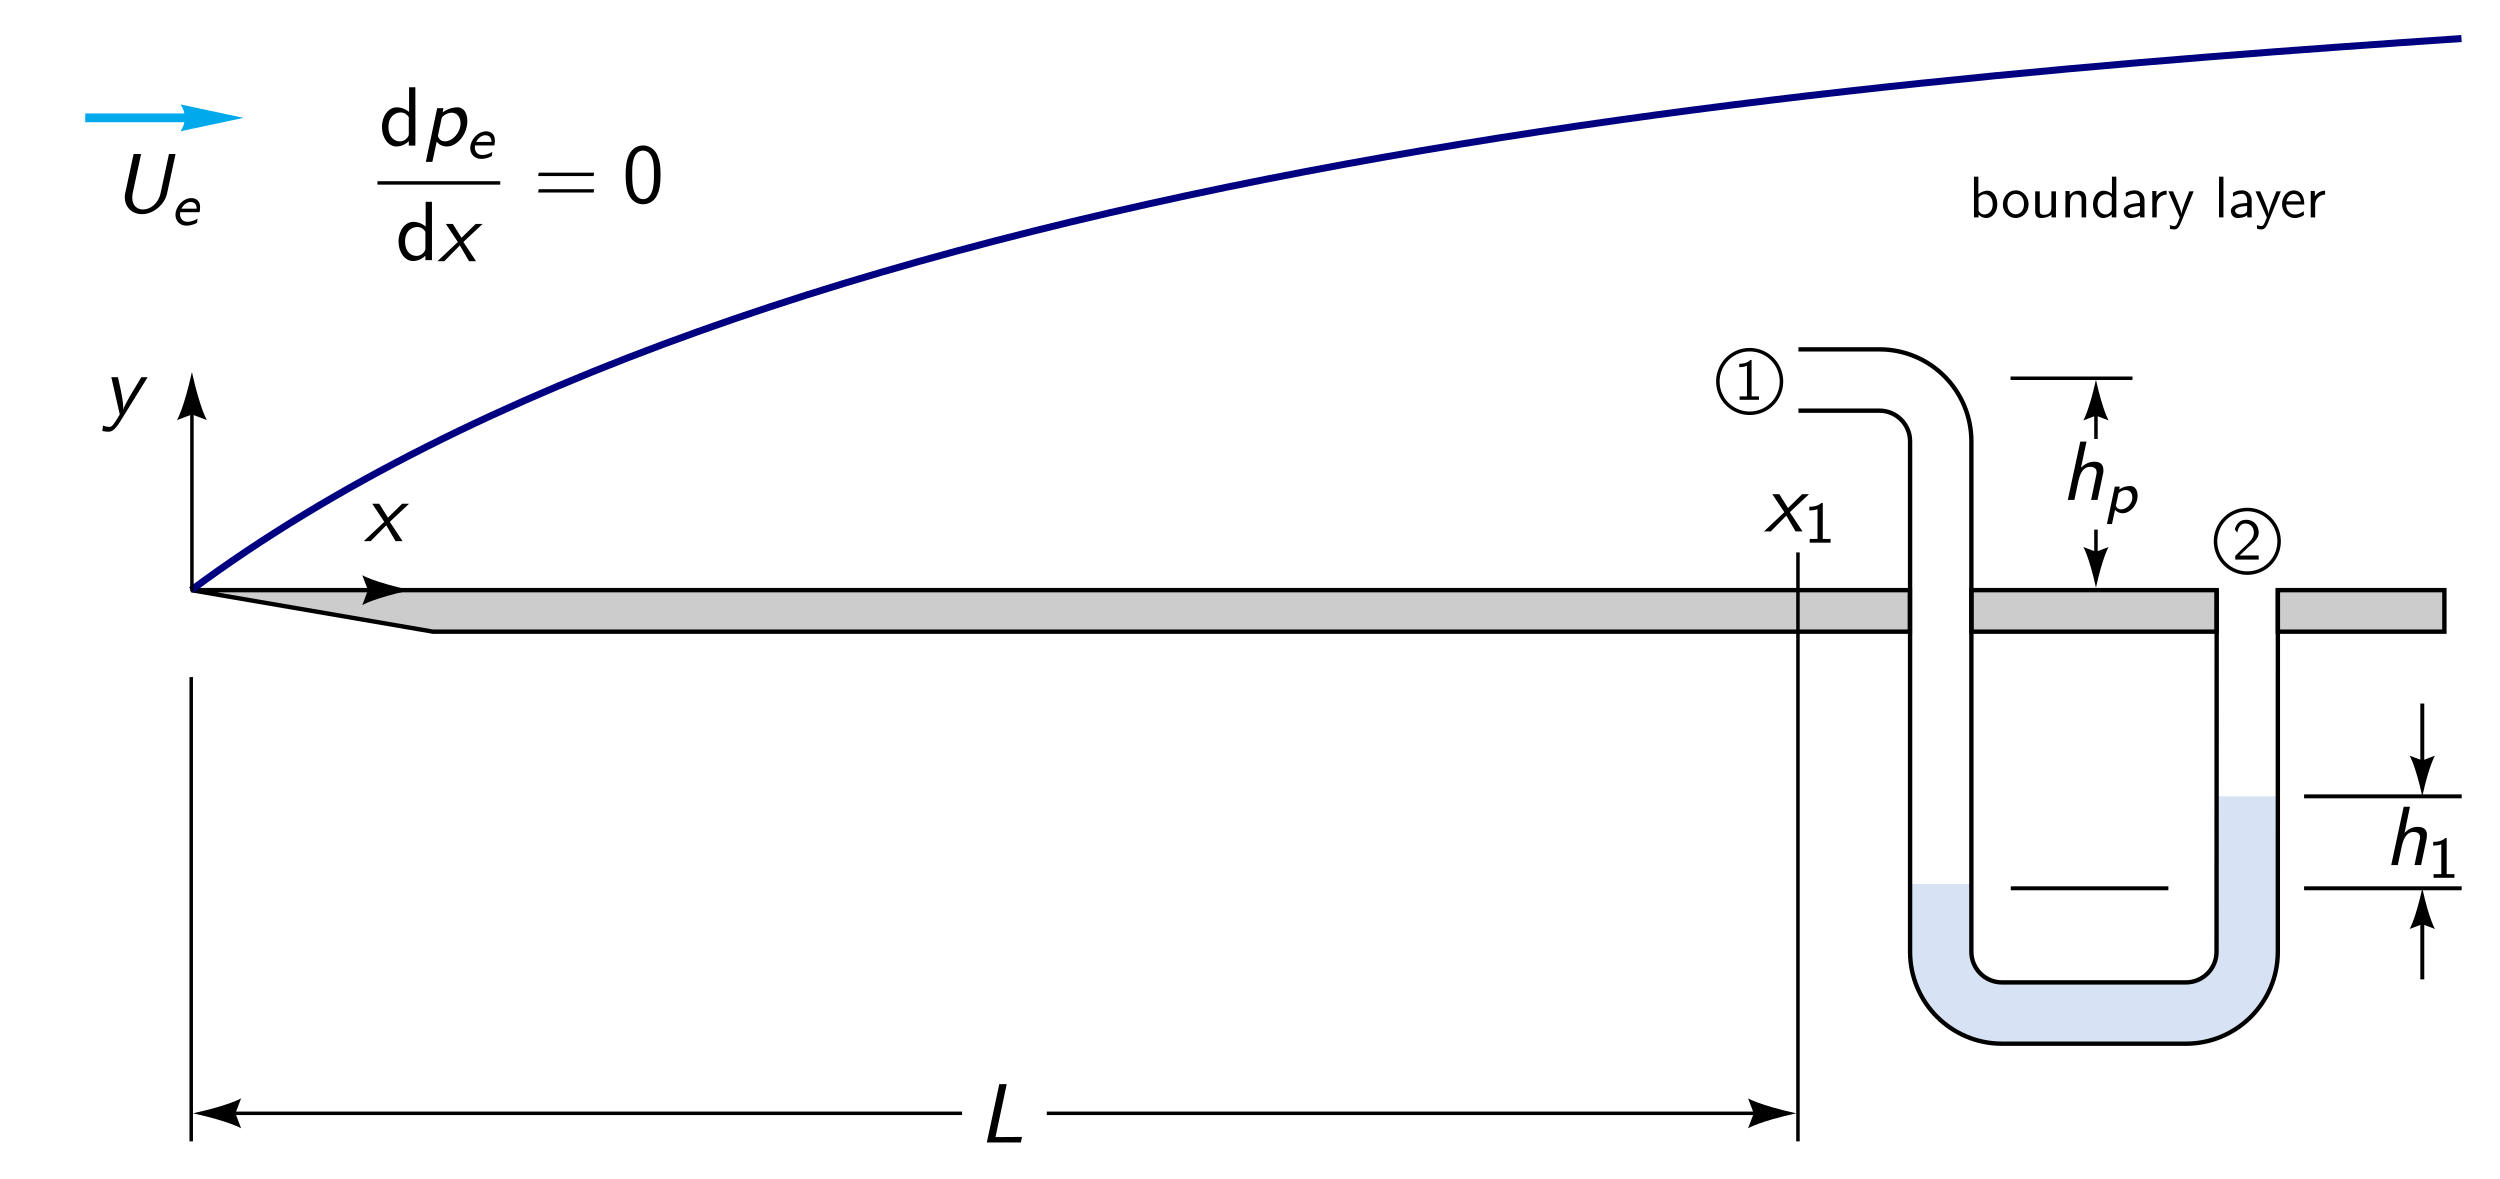 <?xml version="1.0" encoding="UTF-8" standalone="no"?>
<!-- Created with Inkscape (http://www.inkscape.org/) -->

<svg
   xmlns:dc="http://purl.org/dc/elements/1.1/"
   xmlns:cc="http://creativecommons.org/ns#"
   xmlns:rdf="http://www.w3.org/1999/02/22-rdf-syntax-ns#"
   xmlns:svg="http://www.w3.org/2000/svg"
   xmlns="http://www.w3.org/2000/svg"
   xmlns:sodipodi="http://sodipodi.sourceforge.net/DTD/sodipodi-0.dtd"
   xmlns:inkscape="http://www.inkscape.org/namespaces/inkscape"
   id="svg2"
   version="1.1"
   inkscape:version="0.92.2 (5c3e80d, 2017-08-06)"
   width="356.902"
   height="168.312"
   xml:space="preserve"
   sodipodi:docname="Problema_Teo_C1.svg"><sodipodi:namedview
     pagecolor="#ffffff"
     bordercolor="#666666"
     borderopacity="1"
     objecttolerance="10"
     gridtolerance="10"
     guidetolerance="10"
     inkscape:pageopacity="0"
     inkscape:pageshadow="2"
     inkscape:window-width="3840"
     inkscape:window-height="1973"
     id="namedview4"
     showgrid="false"
     showguides="false"
     inkscape:guide-bbox="true"
     inkscape:zoom="4.2233057"
     inkscape:cx="253.63477"
     inkscape:cy="112.83087"
     inkscape:window-x="-18"
     inkscape:window-y="-18"
     inkscape:window-maximized="1"
     inkscape:current-layer="g10"
     fit-margin-top="5"
     fit-margin-left="5"
     fit-margin-right="5"
     fit-margin-bottom="5"><sodipodi:guide
       orientation="1,0"
       position="158.238,85.472"
       id="guide4272"
       inkscape:locked="false" /><sodipodi:guide
       orientation="1,0"
       position="256.702,-25.979"
       id="guide4274"
       inkscape:locked="false" /><sodipodi:guide
       orientation="1,0"
       position="316.745,83.564"
       id="guide4276"
       inkscape:locked="false" /><sodipodi:guide
       orientation="1,0"
       position="324.866,84.572"
       id="guide4278"
       inkscape:locked="false" /><sodipodi:guide
       orientation="1,0"
       position="141.983,100.552"
       id="guide6151"
       inkscape:locked="false" /><sodipodi:guide
       id="guide6542"
       position="27.298,75.271"
       orientation="1,0"
       inkscape:locked="false" /></sodipodi:namedview><defs
     id="defs6"><clipPath
       clipPathUnits="userSpaceOnUse"
       id="clipPath18"><path
         inkscape:connector-curvature="0"
         d="m -1,667 578,0 0,-668 -578,0 0,668 z"
         id="path20" /></clipPath><clipPath
       clipPathUnits="userSpaceOnUse"
       id="clipPath24"><path
         inkscape:connector-curvature="0"
         d="m 0,666.06 576,0 0,-666 -576,0 0,666 z"
         id="path26" /></clipPath><clipPath
       clipPathUnits="userSpaceOnUse"
       id="clipPath500"><path
         inkscape:connector-curvature="0"
         d="m 55.17,302.62 180,0 0,-9 -180,0 0,9 z"
         id="path502" /></clipPath><clipPath
       clipPathUnits="userSpaceOnUse"
       id="clipPath548"><path
         inkscape:connector-curvature="0"
         d="m 45.05,379.82 207.35,0 0,-133.66 -207.35,0 0,133.66 z"
         clip-rule="evenodd"
         id="path550" /></clipPath><clipPath
       clipPathUnits="userSpaceOnUse"
       id="clipPath554"><path
         inkscape:connector-curvature="0"
         d="m -1,667 578,0 0,-668 -578,0 0,668 z"
         id="path556" /></clipPath><clipPath
       clipPathUnits="userSpaceOnUse"
       id="clipPath560"><path
         inkscape:connector-curvature="0"
         d="m 0,666.06 576,0 0,-666 -576,0 0,666 z"
         id="path562" /></clipPath><clipPath
       clipPathUnits="userSpaceOnUse"
       id="clipPath628"><path
         inkscape:connector-curvature="0"
         d="m -1,667 578,0 0,-668 -578,0 0,668 z"
         id="path630" /></clipPath><clipPath
       clipPathUnits="userSpaceOnUse"
       id="clipPath634"><path
         inkscape:connector-curvature="0"
         d="m 0,666.06 576,0 0,-666 -576,0 0,666 z"
         id="path636" /></clipPath><clipPath
       clipPathUnits="userSpaceOnUse"
       id="clipPath646"><path
         inkscape:connector-curvature="0"
         d="m 302.76,468.93 202.34,0 0,-63.85 -202.34,0 0,63.85 z"
         clip-rule="evenodd"
         id="path648" /></clipPath><clipPath
       clipPathUnits="userSpaceOnUse"
       id="clipPath652"><path
         inkscape:connector-curvature="0"
         d="m -1,667 578,0 0,-668 -578,0 0,668 z"
         id="path654" /></clipPath><clipPath
       clipPathUnits="userSpaceOnUse"
       id="clipPath658"><path
         inkscape:connector-curvature="0"
         d="m 0,666.06 576,0 0,-666 -576,0 0,666 z"
         id="path660" /></clipPath><clipPath
       clipPathUnits="userSpaceOnUse"
       id="clipPath714"><path
         inkscape:connector-curvature="0"
         d="m -1,667 578,0 0,-668 -578,0 0,668 z"
         id="path716" /></clipPath><clipPath
       clipPathUnits="userSpaceOnUse"
       id="clipPath720"><path
         inkscape:connector-curvature="0"
         d="m 0,666.06 576,0 0,-666 -576,0 0,666 z"
         id="path722" /></clipPath><clipPath
       clipPathUnits="userSpaceOnUse"
       id="clipPath732"><path
         inkscape:connector-curvature="0"
         d="m 276.66,225.91 235,0 0,-9 -235,0 0,9 z"
         id="path734" /></clipPath><clipPath
       clipPathUnits="userSpaceOnUse"
       id="clipPath780"><path
         inkscape:connector-curvature="0"
         d="m 265.63,310.91 252.78,0 0,-139.92 -252.78,0 0,139.92 z"
         clip-rule="evenodd"
         id="path782" /></clipPath><clipPath
       clipPathUnits="userSpaceOnUse"
       id="clipPath786"><path
         inkscape:connector-curvature="0"
         d="m -1,667 578,0 0,-668 -578,0 0,668 z"
         id="path788" /></clipPath><clipPath
       clipPathUnits="userSpaceOnUse"
       id="clipPath792"><path
         inkscape:connector-curvature="0"
         d="m 0,666.06 576,0 0,-666 -576,0 0,666 z"
         id="path794" /></clipPath><clipPath
       clipPathUnits="userSpaceOnUse"
       id="clipPath892"><path
         inkscape:connector-curvature="0"
         d="m -1,667 578,0 0,-668 -578,0 0,668 z"
         id="path894" /></clipPath><clipPath
       clipPathUnits="userSpaceOnUse"
       id="clipPath898"><path
         inkscape:connector-curvature="0"
         d="m 0,666.06 576,0 0,-666 -576,0 0,666 z"
         id="path900" /></clipPath><clipPath
       clipPathUnits="userSpaceOnUse"
       id="clipPath1016"><path
         inkscape:connector-curvature="0"
         d="m 11.7,527.12 29.43,0 0,-20.7 -29.43,0 0,20.7 z"
         clip-rule="evenodd"
         id="path1018" /></clipPath><clipPath
       clipPathUnits="userSpaceOnUse"
       id="clipPath1022"><path
         inkscape:connector-curvature="0"
         d="m -1,667 578,0 0,-668 -578,0 0,668 z"
         id="path1024" /></clipPath><clipPath
       clipPathUnits="userSpaceOnUse"
       id="clipPath1028"><path
         inkscape:connector-curvature="0"
         d="m 0,666.06 576,0 0,-666 -576,0 0,666 z"
         id="path1030" /></clipPath><clipPath
       clipPathUnits="userSpaceOnUse"
       id="clipPath1042"><path
         inkscape:connector-curvature="0"
         d="m 11,215.97 29.43,0 0,-20.7 -29.43,0 0,20.7 z"
         clip-rule="evenodd"
         id="path1044" /></clipPath><clipPath
       clipPathUnits="userSpaceOnUse"
       id="clipPath1048"><path
         inkscape:connector-curvature="0"
         d="m -1,667 578,0 0,-668 -578,0 0,668 z"
         id="path1050" /></clipPath><clipPath
       clipPathUnits="userSpaceOnUse"
       id="clipPath1054"><path
         inkscape:connector-curvature="0"
         d="m 0,666.06 576,0 0,-666 -576,0 0,666 z"
         id="path1056" /></clipPath></defs><g
     id="g10"
     inkscape:groupmode="layer"
     inkscape:label="White_4th"
     transform="matrix(1.25,0,0,-1.25,-136.298,515.791)"><path
       style="font-style:normal;font-variant:normal;font-weight:normal;font-stretch:normal;letter-spacing:normal;word-spacing:normal;text-anchor:start;fill:#000000;stroke:#000000;stroke-width:0;stroke-linecap:butt;stroke-linejoin:miter;stroke-miterlimit:10.433;stroke-dasharray:none;stroke-dashoffset:0;stroke-opacity:1"
       inkscape:connector-curvature="0"
       d="m 309.086,371.526 h -0.132 c -0.398,-0.411 -0.954,-0.43 -1.276,-0.445 v -0.39 c 0.221,0.009 0.543,0.022 0.879,0.163 v -3.492 h -0.838 v -0.39 h 2.209 v 0.39 h -0.841 z"
       id="path4136" /><g
       id="g4461-1"
       transform="translate(91.793,0.046)"><path
         inkscape:connector-curvature="0"
         id="path872-6-1-7"
         style="fill:#000000;fill-opacity:1;fill-rule:nonzero;stroke:none"
         d="m 256.622,369.22 c -0.782,-3.554 -1.445,-4.647 -1.445,-4.647 l 1.445,0.547 1.445,-0.547 c 0,0 -0.664,1.093 -1.445,4.647" /><path
         inkscape:connector-curvature="0"
         id="path874-2-6-4"
         style="fill:#000000;fill-opacity:1;fill-rule:nonzero;stroke:none"
         d="m 256.622,345.47 c 0.783,3.554 1.445,4.647 1.445,4.647 l -1.445,-0.547 -1.445,0.547 c 0,0 0.665,-1.093 1.445,-4.647" /><path
         style="fill:none;stroke:#000000;stroke-width:0.4;stroke-linecap:butt;stroke-linejoin:miter;stroke-opacity:1"
         d="m 256.622,348.521 0,3.581 m 0,10.35 0,4.769"
         id="path6725-3-1-0"
         inkscape:connector-curvature="0"
         sodipodi:nodetypes="cccc" /><g
         id="g4438-9"
         transform="matrix(0.801,0,0,0.801,24.441,16.398)"><path
           style="font-style:normal;font-variant:normal;font-weight:normal;font-stretch:normal;letter-spacing:normal;word-spacing:normal;text-anchor:start;fill:#000000;stroke:#000000;stroke-width:0;stroke-linecap:butt;stroke-linejoin:miter;stroke-miterlimit:10.433;stroke-opacity:1;stroke-dasharray:none;stroke-dashoffset:0"
           inkscape:connector-curvature="0"
           d="m 290.851,426.979 0.024,0.031 0,0.029 0,0.029 0,0.026 0,0.026 0.024,0.024 0,0.024 0,0.024 0,0.022 0,0.019 0,0.022 0.024,0.019 0,0.017 0,0.019 0,0.017 0,0.017 0,0.017 0,0.014 0,0.031 0,0.031 0,0.029 0,0.029 0,0.031 0,0.031 0,0.017 0,0.017 c 0,0.729 -0.361,1.197 -1.322,1.197 -0.89,0 -1.563,-0.541 -1.875,-0.863 l 0.793,3.727 h -0.89 l -1.779,-8.315 h 0.938 l 0.577,2.719 c 0.289,1.32 0.842,1.998 1.635,1.998 0.553,0 0.962,-0.19 0.962,-0.789 0,-0.036 -0.024,-0.228 -0.024,-0.25 l -0.769,-3.679 h 0.914 z"
           id="path4144-4" /><path
           style="font-style:normal;font-variant:normal;font-weight:normal;font-stretch:normal;letter-spacing:normal;word-spacing:normal;text-anchor:start;fill:#000000;stroke:#000000;stroke-width:0;stroke-linecap:butt;stroke-linejoin:miter;stroke-miterlimit:10.433;stroke-opacity:1;stroke-dasharray:none;stroke-dashoffset:0"
           inkscape:connector-curvature="0"
           d="m 292.583,421.915 0.024,-0.019 0.024,-0.022 0.024,-0.019 0,-0.022 0.024,-0.019 0.024,-0.022 0.024,-0.019 0.024,-0.022 0.048,-0.019 0.024,-0.022 0.024,-0.019 0.024,-0.019 0.024,-0.019 0.048,-0.019 0.024,-0.019 0.024,-0.017 0.048,-0.017 0.024,-0.017 0.048,-0.014 0.048,-0.017 0.024,-0.014 0.048,-0.012 0.048,-0.012 0.024,-0.012 0.048,-0.01 0.048,-0.01 0.048,-0.007 0.048,-0.005 0.048,-0.007 0.048,-0.002 0.048,-0.002 0.048,0 c 1.034,0 2.116,1.13 2.116,2.52 0,0.587 -0.264,1.363 -1.034,1.363 -0.577,0 -1.106,-0.173 -1.587,-0.483 l -0.096,-0.546 c 0.096,0.084 0.481,0.454 1.034,0.454 0.481,0 0.938,-0.353 0.938,-1.048 0,-0.931 -0.842,-1.71 -1.611,-1.71 -0.433,0 -0.649,0.26 -0.745,0.519 l 0.385,1.784 0.096,0.546 0.072,0.402 h -0.697 l -1.13,-5.348 h 0.721 z"
           id="path4146-8" /></g></g><path
       d="m 158.485,340.491 168.682,0 v 4.741 l -196.291,0 z m 175.702,0 h 28.016 v 4.741 H 334.188 Z m 35.002,0 h 19.021 l 10e-6,4.741 h -19.021 z"
       style="fill:#cccccc;stroke:#000000;stroke-width:0.5;stroke-linecap:butt;stroke-linejoin:miter;stroke-miterlimit:4;stroke-dasharray:none;stroke-opacity:1"
       id="path796-1"
       inkscape:connector-curvature="0"
       sodipodi:nodetypes="ccccccccccccccc" /><g
       transform="translate(5.233,29.94)"
       id="g6644"><g
         id="g6640"><path
           d="m 124.422,367.702 c 0.31,0.449 0.49,0.972 0.49,1.531 0,0.559 -0.18,1.082 -0.49,1.531 l 7.198,-1.531 -7.198,-1.531"
           style="fill:#00a8ec;fill-opacity:1;fill-rule:nonzero;stroke:none"
           id="path798"
           inkscape:connector-curvature="0" /><path
           d="m 126.652,369.233 -13.113,0"
           style="fill:none;stroke:#00a8ec;stroke-width:1;stroke-linecap:butt;stroke-linejoin:miter;stroke-miterlimit:4;stroke-opacity:1;stroke-dasharray:none"
           id="path800"
           inkscape:connector-curvature="0" /></g></g><path
       d="m 327.186,311.683 0,-7.75 c 0,-5.799 4.701,-10.5 10.5,-10.5 l 21,0 c 5.799,0 10.5,4.701 10.5,10.5 l 0,17.75 -7,0 0,-17.75 c 0,-1.933 -1.567,-3.5 -3.5,-3.5 l -21,0 c -1.933,0 -3.5,1.567 -3.5,3.5 l 0,7.75 -7,0"
       style="fill:#d7e3f4;fill-opacity:1;fill-rule:nonzero;stroke:none"
       id="path812"
       inkscape:connector-curvature="0" /><path
       d="m 314.436,372.733 9.25,0 c 5.799,0 10.5,-4.701 10.5,-10.5 l 0,-58.3 c 0,-1.933 1.567,-3.5 3.5,-3.5 l 21,0 c 1.933,0 3.499,1.567 3.5,3.5 l 0.018,41.4 m -47.768,20.4 9.25,0 c 1.933,0 3.5,-1.567 3.5,-3.5 l 0,-58.3 c 0,-5.799 4.701,-10.5 10.5,-10.5 l 21,0 c 5.799,0 10.499,4.701 10.5,10.5 l 0.004,41.5"
       style="fill:none;stroke:#000000;stroke-width:0.5;stroke-linecap:butt;stroke-linejoin:miter;stroke-miterlimit:4;stroke-opacity:1;stroke-dasharray:none"
       id="path814"
       inkscape:connector-curvature="0"
       sodipodi:nodetypes="cssssssccssssssc" /><path
       sodipodi:nodetypes="cccccccc"
       d="m 372.186,321.683 18,0 m -4.5,2.85 0,7.75 m -47,-21.1 18,0 m 15.5,0 18,0"
       style="fill:none;stroke:#000000;stroke-width:0.45;stroke-linecap:butt;stroke-linejoin:miter;stroke-miterlimit:4;stroke-opacity:1;stroke-dasharray:none"
       id="path820"
       inkscape:connector-curvature="0" /><path
       d="m 385.686,321.683 c 0.782,3.554 1.445,4.647 1.445,4.647 l -1.445,-0.547 -1.445,0.547 c 0,0 0.664,-1.093 1.445,-4.647"
       style="fill:#000000;fill-opacity:1;fill-rule:nonzero;stroke:none"
       id="path822"
       inkscape:connector-curvature="0" /><path
       d="m 385.686,311.183 c -0.782,-3.554 -1.445,-4.647 -1.445,-4.647 l 1.445,0.547 1.445,-0.547 c 0,0 -0.664,1.093 -1.445,4.647"
       style="fill:#000000;fill-opacity:1;fill-rule:nonzero;stroke:none"
       id="path824"
       inkscape:connector-curvature="0" /><path
       d="m 385.686,300.783 0,7.749"
       style="fill:none;stroke:#000000;stroke-width:0.45;stroke-linecap:butt;stroke-linejoin:miter;stroke-miterlimit:4;stroke-opacity:1;stroke-dasharray:none"
       id="path826"
       inkscape:connector-curvature="0" /><path
       d="m 130.877,345.233 c 64.973,48.243 187.665,58.176 259.284,63"
       style="fill:none;stroke:#000080;stroke-width:0.8;stroke-linecap:butt;stroke-linejoin:miter;stroke-miterlimit:4;stroke-opacity:1;stroke-dasharray:none;stroke-dashoffset:0"
       id="path886"
       inkscape:connector-curvature="0"
       sodipodi:nodetypes="cc" /><path
       transform="matrix(0.33,0,0,-0.33,253.261,530.599)"
       d="m 179.5,489.5 a 11,11 0 0 1 -11,11 11,11 0 0 1 -11,-11 11,11 0 0 1 11,-11 11,11 0 0 1 11,11 z"
       sodipodi:ry="11"
       sodipodi:rx="11"
       sodipodi:cy="489.5"
       sodipodi:cx="168.5"
       id="path5794-4"
       style="color:#000000;fill:none;stroke:#000000;stroke-width:1.214;marker:none;visibility:visible;display:inline;overflow:visible;enable-background:accumulate"
       sodipodi:type="arc" /><path
       transform="matrix(0.33,0,0,-0.33,310.095,512.345)"
       d="m 179.5,489.5 a 11,11 0 0 1 -11,11 11,11 0 0 1 -11,-11 11,11 0 0 1 11,-11 11,11 0 0 1 11,11 z"
       sodipodi:ry="11"
       sodipodi:rx="11"
       sodipodi:cy="489.5"
       sodipodi:cx="168.5"
       id="path5794-5"
       style="color:#000000;fill:none;stroke:#000000;stroke-width:1.214;marker:none;visibility:visible;display:inline;overflow:visible;enable-background:accumulate"
       sodipodi:type="arc" /><path
       sodipodi:nodetypes="cc"
       inkscape:connector-curvature="0"
       id="path3745-2-3"
       d="m 314.38,349.542 0,-67.264"
       style="fill:none;stroke:#000000;stroke-width:0.4;stroke-linecap:butt;stroke-linejoin:miter;stroke-opacity:1" /><path
       inkscape:connector-curvature="0"
       id="path4636"
       d="m 228.592,285.483 h 83.025"
       style="fill:none;stroke:#000000;stroke-width:0.4;stroke-linecap:butt;stroke-linejoin:miter;stroke-opacity:1"
       sodipodi:nodetypes="cc" /><path
       inkscape:connector-curvature="0"
       id="path4636-1"
       d="m 135.241,285.483 h 83.675"
       style="fill:none;stroke:#000000;stroke-width:0.4;stroke-linecap:butt;stroke-linejoin:miter;stroke-opacity:1"
       sodipodi:nodetypes="cc" /><path
       sodipodi:nodetypes="cc"
       inkscape:connector-curvature="0"
       id="path3745-2-9"
       d="m 130.877,335.305 0,-53.027"
       style="fill:none;stroke:#000000;stroke-width:0.4;stroke-linecap:butt;stroke-linejoin:miter;stroke-opacity:1" /><path
       d="m 314.18,285.483 c -4.204,0.925 -5.497,1.709 -5.497,1.709 l 0.647,-1.709 -0.647,-1.709 c 0,0 1.293,0.785 5.497,1.709"
       style="fill:#000000;fill-opacity:1;fill-rule:nonzero;stroke:none"
       id="path858-5"
       inkscape:connector-curvature="0" /><path
       d="m 131.077,285.483 c 4.204,-0.925 5.497,-1.709 5.497,-1.709 l -0.647,1.709 0.647,1.709 c 0,0 -1.293,-0.785 -5.497,-1.709"
       style="fill:#000000;fill-opacity:1;fill-rule:nonzero;stroke:none"
       id="path858-5-5-4-0"
       inkscape:connector-curvature="0" /><path
       inkscape:connector-curvature="0"
       id="path6800-0"
       d="m 352.586,369.433 -13.925,0"
       style="fill:none;stroke:#000000;stroke-width:0.4;stroke-linecap:butt;stroke-linejoin:miter;stroke-opacity:1" /><g
       transform="matrix(0,1,-1,0,476.351,214.239)"
       id="g3497-4"><path
         inkscape:connector-curvature="0"
         id="path858-5-5-4-7-0"
         style="fill:#000000;fill-opacity:1;fill-rule:nonzero;stroke:none"
         d="m 155.911,345.393 c -4.204,-0.925 -5.497,-1.709 -5.497,-1.709 l 0.647,1.709 -0.647,1.709 c 0,0 1.293,-0.785 5.497,-1.709" /><path
         style="fill:none;stroke:#000000;stroke-width:0.4;stroke-linecap:butt;stroke-linejoin:miter;stroke-opacity:1"
         d="m 130.877,345.393 22.003,0"
         id="path3164-9"
         inkscape:connector-curvature="0" /></g><path
       d="m 155.911,345.233 c -4.204,-0.925 -5.497,-1.709 -5.497,-1.709 l 0.647,1.709 -0.647,1.709 c 0,0 1.293,-0.785 5.497,-1.709"
       style="fill:#000000;fill-opacity:1;fill-rule:nonzero;stroke:none"
       id="path858-5-5-4-7"
       inkscape:connector-curvature="0" /><g
       id="g3700"
       transform="matrix(0.56,0,0,-0.56,306.307,483.113)"><g
         word-spacing="normal"
         letter-spacing="normal"
         font-size-adjust="none"
         font-stretch="normal"
         font-weight="normal"
         font-variant="normal"
         font-style="normal"
         stroke-miterlimit="10.433"
         xml:space="preserve"
         transform="matrix(0.24,0,0,-0.24,-42.078,267.677)"
         id="g3702"
         style="font-style:normal;font-variant:normal;font-weight:normal;font-stretch:normal;letter-spacing:normal;word-spacing:normal;text-anchor:start;fill:none;stroke:#000000;stroke-linecap:butt;stroke-linejoin:miter;stroke-miterlimit:10.433;stroke-opacity:1;stroke-dasharray:none;stroke-dashoffset:0"><path
           id="path3704"
           d="m 388.71,440.78 h -3.75 V 406.2 h 3.89 v 2.3 c 1.2,-1.1 3.34,-2.85 6.67,-2.85 4.98,0 9.28,4.99 9.28,11.66 0,6.17 -3.39,11.56 -8.08,11.56 -1.93,0 -5.03,-0.5 -8.01,-2.94 l 0.14,-3.04 c 0.79,1.2 2.59,2.93 5.33,2.93 2.93,0 6.73,-2.14 6.73,-8.51 0,-6.47 -4.19,-8.63 -7.23,-8.63 -1.94,0 -3.58,0.91 -4.83,3.19 v 11.02 l -0.14,3.04 z"
           inkscape:connector-curvature="0"
           style="fill:#000000;stroke-width:0" /><path
           id="path3706"
           d="m 431.36,417.15 -0.02,0.62 -0.04,0.62 -0.07,0.6 -0.1,0.6 -0.12,0.58 -0.15,0.57 -0.17,0.56 -0.2,0.55 -0.22,0.53 -0.24,0.52 -0.27,0.51 -0.29,0.48 -0.3,0.47 -0.33,0.46 -0.34,0.43 -0.37,0.42 -0.38,0.39 -0.4,0.38 -0.41,0.36 -0.43,0.33 -0.44,0.31 -0.46,0.29 -0.47,0.26 -0.48,0.24 -0.49,0.21 -0.51,0.19 -0.51,0.16 -0.52,0.14 -0.54,0.1 -0.54,0.08 -0.54,0.04 -0.56,0.02 -0.04,-3.05 c 3.48,0 7.07,-2.58 7.07,-8.47 0,-5.87 -3.39,-8.81 -7.07,-8.81 h 0 c -3.44,0 -7.03,2.8 -7.03,8.81 0,6.03 3.79,8.47 7.03,8.47 l 0.04,3.05 c -6.12,0 -10.95,-5.49 -10.95,-12.02 0,-6.56 5.08,-11.5 10.91,-11.5 5.98,0 10.95,5.03 10.95,11.5 z"
           inkscape:connector-curvature="0"
           style="fill:#000000;stroke-width:0" /><path
           id="path3708"
           d="m 454.63,428.32 h -3.89 v -14.45 c 0,-3.73 -2.78,-5.48 -5.97,-5.48 -3.55,0 -3.89,1.29 -3.89,3.43 v 16.5 h -3.89 v -16.68 c 0,-3.6 1.15,-5.99 5.28,-5.99 2.64,0 6.19,0.8 8.62,2.94 v -2.39 h 3.74 z"
           inkscape:connector-curvature="0"
           style="fill:#000000;stroke-width:0" /><path
           id="path3710"
           d="m 480.31,421.04 0,0.32 -0.01,0.31 -0.01,0.33 -0.03,0.33 -0.02,0.33 -0.04,0.33 -0.05,0.33 -0.05,0.34 -0.07,0.33 -0.08,0.33 -0.09,0.33 -0.11,0.32 -0.12,0.32 -0.14,0.31 -0.15,0.3 -0.17,0.29 -0.18,0.29 -0.21,0.27 -0.22,0.26 -0.25,0.25 -0.26,0.24 -0.29,0.22 -0.31,0.2 -0.34,0.19 -0.17,0.09 -0.19,0.08 -0.19,0.08 -0.19,0.07 -0.2,0.07 -0.21,0.06 -0.22,0.06 -0.22,0.05 -0.23,0.05 -0.24,0.04 -0.24,0.03 -0.25,0.03 -0.26,0.02 -0.27,0.02 -0.27,0.01 -0.28,0 c -4.48,0 -6.92,-3.39 -7.22,-3.8 v 3.55 h -3.59 V 406.2 h 3.89 v 12.2 c 0,3.3 1.25,7.42 5.03,7.42 4.78,0 4.83,-3.53 4.83,-5.12 v -14.5 h 3.89 z"
           inkscape:connector-curvature="0"
           style="fill:#000000;stroke-width:0" /><path
           id="path3712"
           d="m 505.94,440.78 h -3.73 v -14.66 c -2.64,2.2 -5.44,2.75 -7.28,2.75 -4.94,0 -8.82,-5.19 -8.82,-11.61 0,-6.53 3.83,-11.61 8.57,-11.61 1.64,0 4.59,0.46 7.37,3.14 l -1.64,1.3 c -1.14,-1 -2.39,-1.41 -3.69,-1.41 -3.09,0 -6.73,2.35 -6.73,8.53 0,6.58 4.3,8.61 7.23,8.61 2.24,0 3.74,-1.14 4.83,-2.73 v -9.97 c 0,-0.69 -0.05,-1.59 -1.64,-3.03 l 1.64,-1.3 v -2.59 h 3.89 z"
           inkscape:connector-curvature="0"
           style="fill:#000000;stroke-width:0" /><path
           id="path3714"
           d="m 529.87,420.59 -0.01,0.47 -0.03,0.47 -0.05,0.45 -0.07,0.44 -0.1,0.43 -0.11,0.42 -0.12,0.41 -0.15,0.4 -0.16,0.38 -0.18,0.38 -0.2,0.36 -0.21,0.34 -0.23,0.34 -0.24,0.31 -0.26,0.31 -0.27,0.29 -0.29,0.27 -0.29,0.26 -0.31,0.25 -0.33,0.23 -0.33,0.21 -0.34,0.19 -0.36,0.18 -0.36,0.16 -0.38,0.15 -0.38,0.12 -0.39,0.11 -0.4,0.09 -0.41,0.07 -0.41,0.05 -0.42,0.03 -0.43,0.01 c -3.23,0 -5.48,-0.8 -7.81,-2.14 l 0.3,-3.3 c 2.58,1.84 5.08,2.5 7.51,2.5 2.35,0 4.35,-2 4.35,-5.69 v -2.14 c -7.49,-0.09 -13.82,-2.19 -13.82,-6.58 0,-2.14 1.35,-6.17 5.69,-6.17 0.69,0 5.38,0.1 8.27,2.35 l -1.85,1.64 c -1.44,-0.89 -3.34,-0.96 -3.89,-0.96 -2.39,0 -4.62,1.16 -4.62,3.25 0,3.49 8.06,3.83 10.22,3.94 v -3.09 c 0,-0.96 0,-2.19 -1.71,-3.14 l 1.85,-1.64 v -1.8 h 3.73 z"
           inkscape:connector-curvature="0"
           style="fill:#000000;stroke-width:0" /><path
           id="path3716"
           d="m 540.26,416.86 0.01,0.46 0.03,0.45 0.05,0.45 0.08,0.44 0.09,0.42 0.1,0.42 0.13,0.4 0.15,0.4 0.16,0.38 0.18,0.38 0.2,0.36 0.21,0.35 0.23,0.33 0.25,0.32 0.26,0.31 0.27,0.3 0.29,0.28 0.31,0.26 0.31,0.25 0.33,0.24 0.34,0.22 0.36,0.2 0.37,0.18 0.37,0.17 0.39,0.16 0.4,0.13 0.41,0.12 0.42,0.09 0.43,0.08 0.44,0.06 0.45,0.04 0.45,0.02 v 3.34 c -4.44,-0.05 -7.17,-2.5 -8.72,-4.78 v 4.53 h -3.5 V 406.2 h 3.75 z"
           inkscape:connector-curvature="0"
           style="fill:#000000;stroke-width:0" /><path
           id="path3718"
           d="m 571.69,428.32 h -3.73 c -6.49,-15.84 -6.58,-18.14 -6.63,-19.28 h -0.05 c -0.29,3.33 -4.29,12.6 -4.48,13.05 l -2.69,6.23 h -3.93 l 9.65,-22.12 c -0.59,-1.55 -1.59,-4.03 -1.8,-4.49 -1.28,-2.89 -2.13,-2.89 -2.82,-2.89 -0.8,0 -2.39,0.21 -3.89,0.8 l 0.29,-3.23 c 1.1,-0.25 2.5,-0.41 3.6,-0.41 1.73,0 3.57,0.61 5.62,5.69 z"
           inkscape:connector-curvature="0"
           style="fill:#000000;stroke-width:0" /><polygon
           id="polygon3720"
           points="596.96,440.78 593.22,440.78 593.22,406.2 596.96,406.2 "
           style="fill:#000000;stroke-width:0" /><path
           id="path3722"
           d="m 620.95,420.59 -0.02,0.47 -0.03,0.47 -0.05,0.45 -0.07,0.44 -0.09,0.43 -0.11,0.42 -0.13,0.41 -0.15,0.4 -0.16,0.38 -0.18,0.38 -0.2,0.36 -0.21,0.34 -0.23,0.34 -0.24,0.31 -0.26,0.31 -0.27,0.29 -0.28,0.27 -0.3,0.26 -0.31,0.25 -0.32,0.23 -0.33,0.21 -0.35,0.19 -0.35,0.18 -0.37,0.16 -0.37,0.15 -0.38,0.12 -0.4,0.11 -0.4,0.09 -0.4,0.07 -0.42,0.05 -0.42,0.03 -0.42,0.01 c -3.24,0 -5.49,-0.8 -7.82,-2.14 l 0.3,-3.3 c 2.58,1.84 5.08,2.5 7.52,2.5 2.34,0 4.34,-2 4.34,-5.69 v -2.14 c -7.48,-0.09 -13.81,-2.19 -13.81,-6.58 0,-2.14 1.34,-6.17 5.69,-6.17 0.68,0 5.37,0.1 8.26,2.35 l -1.84,1.64 c -1.44,-0.89 -3.35,-0.96 -3.89,-0.96 -2.39,0 -4.63,1.16 -4.63,3.25 0,3.49 8.06,3.83 10.22,3.94 v -3.09 c 0,-0.96 0,-2.19 -1.7,-3.14 l 1.84,-1.64 v -1.8 h 3.74 z"
           inkscape:connector-curvature="0"
           style="fill:#000000;stroke-width:0" /><path
           id="path3724"
           d="m 645.73,428.32 h -3.74 c -6.48,-15.84 -6.58,-18.14 -6.62,-19.28 h -0.05 c -0.3,3.33 -4.3,12.6 -4.48,13.05 l -2.69,6.23 h -3.94 l 9.66,-22.12 c -0.6,-1.55 -1.6,-4.03 -1.8,-4.49 -1.28,-2.89 -2.14,-2.89 -2.83,-2.89 -0.79,0 -2.39,0.21 -3.89,0.8 l 0.3,-3.23 c 1.09,-0.25 2.5,-0.41 3.59,-0.41 1.74,0 3.58,0.61 5.63,5.69 z"
           inkscape:connector-curvature="0"
           style="fill:#000000;stroke-width:0" /><path
           id="path3726"
           d="m 665.61,417.11 0,0.16 0,0.18 0,0.19 0,0.19 -0.01,0.21 0,0.22 -0.01,0.23 -0.01,0.23 -0.02,0.24 -0.02,0.25 -0.02,0.26 -0.02,0.26 -0.03,0.27 -0.04,0.27 -0.04,0.28 -0.04,0.29 -0.05,0.28 -0.06,0.29 -0.06,0.3 -0.07,0.29 -0.08,0.3 -0.08,0.29 -0.09,0.3 -0.1,0.3 -0.11,0.3 -0.12,0.3 -0.12,0.29 -0.14,0.3 -0.14,0.29 -0.16,0.29 -0.16,0.29 -0.18,0.28 c -2.05,3.09 -5.1,3.64 -6.88,3.64 -5.53,0 -10.01,-5.28 -10.01,-11.71 0,-6.57 4.78,-11.81 10.75,-11.81 3.14,0 5.98,1.19 7.92,2.6 l -0.3,3.23 c -3.14,-2.59 -6.42,-2.8 -7.56,-2.8 -4,0 -7.19,3.55 -7.33,8.43 l 0.25,2.75 c 0.8,3.78 3.44,6.26 6.28,6.26 2.58,0 5.38,-1.69 6.02,-6.26 h -12.3 l -0.25,-2.75 z"
           inkscape:connector-curvature="0"
           style="fill:#000000;stroke-width:0" /><path
           id="path3728"
           d="m 674.9,416.86 0.01,0.46 0.03,0.45 0.05,0.45 0.07,0.44 0.09,0.42 0.11,0.42 0.12,0.4 0.15,0.4 0.16,0.38 0.18,0.38 0.2,0.36 0.21,0.35 0.23,0.33 0.25,0.32 0.26,0.31 0.28,0.3 0.28,0.28 0.31,0.26 0.31,0.25 0.33,0.24 0.35,0.22 0.35,0.2 0.37,0.18 0.38,0.17 0.39,0.16 0.4,0.13 0.41,0.12 0.42,0.09 0.42,0.08 0.44,0.06 0.45,0.04 0.45,0.02 v 3.34 c -4.43,-0.05 -7.17,-2.5 -8.71,-4.78 v 4.53 h -3.5 V 406.2 h 3.75 z"
           inkscape:connector-curvature="0"
           style="fill:#000000;stroke-width:0" /></g></g><g
       transform="matrix(0.801,0,0,0.801,20.916,49.289)"
       id="g4423"><path
         id="path4102"
         d="m 135.043,431.653 h -0.935 l -1.197,-5.583 c -0.325,-1.51 -1.474,-2.325 -2.503,-2.325 -0.695,0 -1.534,0.409 -1.534,1.678 0,0.286 0.046,0.599 0.06,0.647 l 1.195,5.583 h -1.063 l -1.197,-5.583 c -0.051,-0.204 -0.06,-0.264 -0.06,-0.587 0,-1.402 1.017,-2.407 2.453,-2.407 1.618,0 3.234,1.351 3.585,2.994 z"
         inkscape:connector-curvature="0"
         style="font-style:normal;font-variant:normal;font-weight:normal;font-stretch:normal;letter-spacing:normal;word-spacing:normal;text-anchor:start;fill:#000000;stroke:#000000;stroke-width:0;stroke-linecap:butt;stroke-linejoin:miter;stroke-miterlimit:10.433;stroke-opacity:1;stroke-dasharray:none;stroke-dashoffset:0" /><path
         id="path4104"
         d="m 138.469,423.355 0.005,0.029 0.007,0.029 0.005,0.029 0.005,0.029 0.005,0.029 0.005,0.026 0.005,0.026 0.002,0.026 0.005,0.026 0.002,0.026 0.005,0.024 0.002,0.026 0.002,0.024 0.002,0.024 0.002,0.022 0.002,0.024 0.002,0.022 0,0.019 0.002,0.022 0,0.019 0.002,0.022 0,0.017 0.002,0.019 0,0.017 0,0.017 0,0.017 0.002,0.017 0,0.014 0,0.014 0,0.012 0,0.014 0,0.012 -0.486,-0.192 h -2.178 c 0.387,0.729 0.94,0.955 1.315,0.955 0.863,0 0.863,-0.813 0.863,-0.955 l 0.486,0.192 c 0,0.481 -0.125,0.772 -0.32,0.964 -0.281,0.293 -0.654,0.353 -0.921,0.353 -1.197,0 -2.267,-1.224 -2.267,-2.383 0,-0.81 0.558,-1.546 1.573,-1.546 0.779,0 1.484,0.375 1.493,0.416 0.026,0.053 0.074,0.488 0.082,0.579 -0.442,-0.279 -0.995,-0.445 -1.45,-0.445 -0.702,0 -1.046,0.539 -1.046,1.089 0,0.118 0,0.132 0.024,0.277 z"
         inkscape:connector-curvature="0"
         style="font-style:normal;font-variant:normal;font-weight:normal;font-stretch:normal;letter-spacing:normal;word-spacing:normal;text-anchor:start;fill:#000000;stroke:#000000;stroke-width:0;stroke-linecap:butt;stroke-linejoin:miter;stroke-miterlimit:10.433;stroke-opacity:1;stroke-dasharray:none;stroke-dashoffset:0" /></g><g
       transform="matrix(0.801,0,0,0.801,36.207,50.421)"
       id="g4427"><path
         id="path4106"
         d="m 150.15,439.761 h -0.899 v -3.525 c -0.635,0.531 -1.308,0.661 -1.75,0.661 -1.188,0 -2.118,-1.246 -2.118,-2.792 0,-1.57 0.921,-2.792 2.058,-2.792 0.394,0 1.104,0.111 1.772,0.757 l -0.394,0.31 c -0.274,-0.24 -0.575,-0.337 -0.885,-0.337 -0.745,0 -1.621,0.563 -1.621,2.051 0,1.582 1.034,2.07 1.741,2.07 0.536,0 0.897,-0.274 1.159,-0.659 v -2.397 c 0,-0.164 -0.01,-0.382 -0.394,-0.729 l 0.394,-0.31 v -0.625 h 0.938 z"
         inkscape:connector-curvature="0"
         style="font-style:normal;font-variant:normal;font-weight:normal;font-stretch:normal;letter-spacing:normal;word-spacing:normal;text-anchor:start;fill:#000000;stroke:#000000;stroke-width:0;stroke-linecap:butt;stroke-linejoin:miter;stroke-miterlimit:10.433;stroke-opacity:1;stroke-dasharray:none;stroke-dashoffset:0" /><path
         id="path4108"
         d="m 153.189,431.999 0.017,-0.022 0.019,-0.022 0.022,-0.022 0.022,-0.024 0.024,-0.026 0.026,-0.024 0.026,-0.026 0.029,-0.029 0.031,-0.026 0.031,-0.029 0.034,-0.029 0.036,-0.029 0.038,-0.029 0.038,-0.029 0.043,-0.026 0.043,-0.029 0.043,-0.026 0.048,-0.026 0.051,-0.024 0.051,-0.024 0.053,-0.024 0.055,-0.022 0.058,-0.019 0.06,-0.019 0.062,-0.017 0.065,-0.017 0.067,-0.012 0.067,-0.012 0.072,-0.01 0.074,-0.005 0.074,-0.005 0.079,-0.002 c 1.411,0 2.912,1.654 2.912,3.643 0,1.017 -0.454,1.94 -1.402,1.94 -0.743,0 -1.56,-0.301 -2.123,-0.721 l 0.048,-0.558 c 0.527,0.454 1.007,0.515 1.248,0.515 0.745,0 1.26,-0.613 1.26,-1.512 0,-1.351 -1.14,-2.575 -2.243,-2.575 -0.813,0 -0.981,0.743 -0.981,0.791 0,0.012 0.034,0.144 0.034,0.171 l 0.481,2.251 c 0.048,0.202 0.06,0.214 0.202,0.361 l -0.048,0.558 0.12,0.592 h -0.897 l -1.616,-7.646 h 0.931 z"
         inkscape:connector-curvature="0"
         style="font-style:normal;font-variant:normal;font-weight:normal;font-stretch:normal;letter-spacing:normal;word-spacing:normal;text-anchor:start;fill:#000000;stroke:#000000;stroke-width:0;stroke-linecap:butt;stroke-linejoin:miter;stroke-miterlimit:10.433;stroke-opacity:1;stroke-dasharray:none;stroke-dashoffset:0" /><path
         id="path4110"
         d="m 161.408,431.461 0.005,0.031 0.007,0.029 0.005,0.029 0.005,0.029 0.005,0.026 0.005,0.029 0.005,0.026 0.005,0.026 0.002,0.026 0.005,0.026 0.002,0.024 0.002,0.026 0.002,0.024 0.002,0.022 0.002,0.024 0.002,0.022 0.002,0.024 0.002,0.019 0,0.022 0.002,0.019 0,0.019 0.002,0.019 0,0.019 0,0.017 0.002,0.017 0,0.017 0,0.017 0,0.014 0,0.014 0,0.012 0,0.014 0,0.01 -0.483,-0.19 h -2.181 c 0.387,0.729 0.94,0.955 1.315,0.955 0.866,0 0.866,-0.813 0.866,-0.955 l 0.483,0.19 c 0,0.481 -0.123,0.774 -0.32,0.967 -0.281,0.293 -0.652,0.353 -0.921,0.353 -1.197,0 -2.267,-1.224 -2.267,-2.383 0,-0.81 0.56,-1.546 1.575,-1.546 0.777,0 1.484,0.375 1.491,0.416 0.026,0.053 0.074,0.488 0.082,0.579 -0.442,-0.279 -0.995,-0.445 -1.45,-0.445 -0.702,0 -1.044,0.539 -1.044,1.089 0,0.118 0,0.132 0.022,0.274 z"
         inkscape:connector-curvature="0"
         style="font-style:normal;font-variant:normal;font-weight:normal;font-stretch:normal;letter-spacing:normal;word-spacing:normal;text-anchor:start;fill:#000000;stroke:#000000;stroke-width:0;stroke-linecap:butt;stroke-linejoin:miter;stroke-miterlimit:10.433;stroke-opacity:1;stroke-dasharray:none;stroke-dashoffset:0" /><polyline
         id="polyline4112"
         points="459,399 531.96,399 531.96,401.04 459,401.04 "
         style="font-style:normal;font-variant:normal;font-weight:normal;font-stretch:normal;letter-spacing:normal;word-spacing:normal;text-anchor:start;fill:#000000;fill-rule:nonzero;stroke:#000000;stroke-width:0;stroke-linecap:butt;stroke-linejoin:miter;stroke-miterlimit:10.433;stroke-opacity:1;stroke-dasharray:none;stroke-dashoffset:0"
         transform="matrix(0.24,0,0,0.24,34.585,330.113)" /><path
         id="path4114"
         d="m 152.514,423.43 h -0.897 v -3.525 c -0.635,0.529 -1.308,0.661 -1.75,0.661 -1.188,0 -2.118,-1.248 -2.118,-2.792 0,-1.57 0.918,-2.792 2.058,-2.792 0.394,0 1.104,0.111 1.772,0.755 l -0.394,0.313 c -0.274,-0.24 -0.575,-0.339 -0.885,-0.339 -0.745,0 -1.621,0.565 -1.621,2.053 0,1.58 1.034,2.068 1.741,2.068 0.536,0 0.897,-0.274 1.159,-0.656 v -2.397 c 0,-0.166 -0.01,-0.382 -0.394,-0.729 l 0.394,-0.313 v -0.623 h 0.935 z"
         inkscape:connector-curvature="0"
         style="font-style:normal;font-variant:normal;font-weight:normal;font-stretch:normal;letter-spacing:normal;word-spacing:normal;text-anchor:start;fill:#000000;stroke:#000000;stroke-width:0;stroke-linecap:butt;stroke-linejoin:miter;stroke-miterlimit:10.433;stroke-opacity:1;stroke-dasharray:none;stroke-dashoffset:0" /><polygon
         id="polygon4116"
         points="517.56,353.52 510.03,364.93 521.44,375.64 517.31,375.64 508.94,367.43 503.77,375.64 499.63,375.64 506.75,364.93 494.64,353.52 498.72,353.52 507.94,362.88 513.42,353.52 "
         style="font-style:normal;font-variant:normal;font-weight:normal;font-stretch:normal;letter-spacing:normal;word-spacing:normal;text-anchor:start;fill:#000000;stroke:#000000;stroke-width:0;stroke-linecap:butt;stroke-linejoin:miter;stroke-miterlimit:10.433;stroke-opacity:1;stroke-dasharray:none;stroke-dashoffset:0"
         transform="matrix(0.24,0,0,0.24,34.585,330.113)" /><polygon
         id="polygon4118"
         points="554.45,404.11 587.43,404.11 587.73,406.11 554.81,406.11 "
         style="font-style:normal;font-variant:normal;font-weight:normal;font-stretch:normal;letter-spacing:normal;word-spacing:normal;text-anchor:start;fill:#000000;stroke:#000000;stroke-width:0;stroke-linecap:butt;stroke-linejoin:miter;stroke-miterlimit:10.433;stroke-opacity:1;stroke-dasharray:none;stroke-dashoffset:0"
         transform="matrix(0.24,0,0,0.24,34.585,330.113)" /><polygon
         id="polygon4120"
         points="554.45,394.3 587.43,394.3 587.73,396.28 554.81,396.28 "
         style="font-style:normal;font-variant:normal;font-weight:normal;font-stretch:normal;letter-spacing:normal;word-spacing:normal;text-anchor:start;fill:#000000;stroke:#000000;stroke-width:0;stroke-linecap:butt;stroke-linejoin:miter;stroke-miterlimit:10.433;stroke-opacity:1;stroke-dasharray:none;stroke-dashoffset:0"
         transform="matrix(0.24,0,0,0.24,34.585,330.113)" /><path
         id="path4122"
         d="m 185.104,427.241 0,0.18 -0.002,0.183 -0.005,0.185 -0.007,0.19 -0.012,0.19 -0.014,0.192 -0.019,0.195 -0.026,0.192 -0.031,0.195 -0.036,0.195 -0.046,0.192 -0.051,0.195 -0.06,0.19 -0.034,0.094 -0.036,0.096 -0.038,0.091 -0.041,0.094 -0.043,0.091 -0.046,0.091 c -0.491,0.899 -1.318,1.188 -1.931,1.188 -0.707,0 -1.544,-0.322 -2.037,-1.39 -0.394,-0.875 -0.454,-1.868 -0.454,-2.83 0,-0.943 0.048,-1.818 0.406,-2.693 0.481,-1.149 1.39,-1.472 2.075,-1.472 l 0.01,0.729 c -0.623,0 -1.111,0.457 -1.351,1.318 -0.192,0.683 -0.204,1.33 -0.204,2.265 0,0.755 0,1.474 0.204,2.13 0.07,0.231 0.37,1.209 1.342,1.209 0.933,0 1.246,-0.909 1.33,-1.123 0.224,-0.673 0.224,-1.476 0.224,-2.217 0,-0.791 0,-1.546 -0.214,-2.299 -0.31,-1.094 -0.947,-1.284 -1.33,-1.284 h 0 l -0.01,-0.729 c 0.873,0 1.63,0.491 2.013,1.318 0.356,0.777 0.476,1.568 0.476,2.847 z"
         inkscape:connector-curvature="0"
         style="font-style:normal;font-variant:normal;font-weight:normal;font-stretch:normal;letter-spacing:normal;word-spacing:normal;text-anchor:start;fill:#000000;stroke:#000000;stroke-width:0;stroke-linecap:butt;stroke-linejoin:miter;stroke-miterlimit:10.433;stroke-opacity:1;stroke-dasharray:none;stroke-dashoffset:0" /></g><path
       style="font-style:normal;font-variant:normal;font-weight:normal;font-stretch:normal;letter-spacing:normal;word-spacing:normal;text-anchor:start;fill:#000000;stroke:#000000;stroke-width:0;stroke-linecap:butt;stroke-linejoin:miter;stroke-miterlimit:10.433;stroke-opacity:1;stroke-dasharray:none;stroke-dashoffset:0"
       inkscape:connector-curvature="0"
       d="m 125.897,369.553 h -0.718 l -1.305,-2.158 c -0.298,-0.528 -0.672,-1.207 -0.759,-1.544 h -0.01 c 0.01,0.065 0.01,0.135 0.01,0.241 0,0.497 -0.171,1.456 -0.277,1.956 l -0.327,1.506 h -0.759 l 0.934,-4.124 c 0,-0.021 0.027,-0.104 0.027,-0.117 0,-0.056 -0.439,-0.737 -0.518,-0.851 -0.277,-0.424 -0.429,-0.587 -0.67,-0.587 -0.164,0 -0.47,0.041 -0.72,0.154 l -0.079,-0.622 c 0.26,-0.058 0.518,-0.079 0.672,-0.079 0.279,0 0.674,0.039 1.344,1.123 z"
       id="path4124" /><polygon
       transform="matrix(0.193,0,0,0.193,17.465,276.002)"
       style="font-style:normal;font-variant:normal;font-weight:normal;font-stretch:normal;letter-spacing:normal;word-spacing:normal;text-anchor:start;fill:#000000;stroke:#000000;stroke-width:0;stroke-linecap:butt;stroke-linejoin:miter;stroke-miterlimit:10.433;stroke-opacity:1;stroke-dasharray:none;stroke-dashoffset:0"
       points="694.74,409.84 701.86,399.13 689.75,387.72 693.83,387.72 703.05,397.08 708.53,387.72 712.68,387.72 705.15,399.13 716.55,409.84 712.43,409.84 704.05,401.63 698.88,409.84 "
       id="polygon4126" /><path
       style="font-style:normal;font-variant:normal;font-weight:normal;font-stretch:normal;letter-spacing:normal;word-spacing:normal;text-anchor:start;fill:#000000;stroke:#000000;stroke-width:0;stroke-linecap:butt;stroke-linejoin:miter;stroke-miterlimit:10.433;stroke-dasharray:none;stroke-dashoffset:0;stroke-opacity:1"
       inkscape:connector-curvature="0"
       d="m 224.015,288.813 h -0.851 l -1.421,-6.658 h 3.884 l 0.137,0.632 c -0.855,-0.01 -1.719,-0.017 -2.572,-0.017 h -0.46 z"
       id="path4134" /><path
       style="font-style:normal;font-variant:normal;font-weight:normal;font-stretch:normal;letter-spacing:normal;word-spacing:normal;text-anchor:start;fill:#000000;stroke:#000000;stroke-width:0;stroke-linecap:butt;stroke-linejoin:miter;stroke-miterlimit:10.433;stroke-dasharray:none;stroke-dashoffset:0;stroke-opacity:1"
       inkscape:connector-curvature="0"
       d="m 365.156,349.981 -0.833,-0.832 v -0.43 h 2.68 v 0.476 h -1.222 c -0.081,0 -0.16,-0.007 -0.24,-0.007 h -0.733 c 0.214,0.187 0.724,0.693 0.933,0.887 0.128,0.12 0.47,0.403 0.598,0.524 0.301,0.302 0.664,0.658 0.664,1.228 0,0.774 -0.545,1.445 -1.429,1.445 -0.767,0 -1.144,-0.524 -1.305,-1.101 0.081,-0.115 0.115,-0.154 0.129,-0.175 0.012,-0.012 0.08,-0.101 0.147,-0.194 0.132,0.516 0.322,1.041 0.933,1.041 0.632,0 0.973,-0.503 0.973,-1.027 0,-0.571 -0.383,-0.954 -0.779,-1.356 z"
       id="path4138" /><g
       transform="matrix(0.801,0,0,0.801,140.574,-25.26)"
       id="g4442"><path
         id="path4148"
         d="m 306.601,426.979 v 0.031 0.029 0.029 l 0.024,0.026 v 0.026 0.024 0.024 0.024 0.022 l 0.024,0.019 v 0.022 0.019 0.017 0.019 0.017 0.017 0.017 0.014 0.031 0.031 0.029 0.029 0.031 0.031 l 0.024,0.017 v 0.017 c 0,0.729 -0.361,1.197 -1.322,1.197 -0.914,0 -1.563,-0.541 -1.875,-0.863 l 0.769,3.727 h -0.89 l -1.779,-8.315 h 0.938 l 0.577,2.719 c 0.289,1.32 0.842,1.998 1.635,1.998 0.553,0 0.962,-0.19 0.962,-0.789 0,-0.036 -0.024,-0.228 -0.024,-0.25 l -0.769,-3.679 h 0.938 z"
         inkscape:connector-curvature="0"
         style="font-style:normal;font-variant:normal;font-weight:normal;font-stretch:normal;letter-spacing:normal;word-spacing:normal;text-anchor:start;fill:#000000;stroke:#000000;stroke-width:0;stroke-linecap:butt;stroke-linejoin:miter;stroke-miterlimit:10.433;stroke-dasharray:none;stroke-dashoffset:0;stroke-opacity:1" /><path
         id="path4150"
         d="m 309.486,427.193 h -0.192 c -0.553,-0.503 -1.226,-0.536 -1.731,-0.551 v -0.531 c 0.313,0.01 0.745,0.026 1.154,0.192 v -4.256 h -1.106 v -0.527 h 2.982 v 0.527 h -1.106 z"
         inkscape:connector-curvature="0"
         style="font-style:normal;font-variant:normal;font-weight:normal;font-stretch:normal;letter-spacing:normal;word-spacing:normal;text-anchor:start;fill:#000000;stroke:#000000;stroke-width:0;stroke-linecap:butt;stroke-linejoin:miter;stroke-miterlimit:10.433;stroke-dasharray:none;stroke-dashoffset:0;stroke-opacity:1" /></g><g
       id="g4863"
       transform="translate(98.033,-0.566)"><polygon
         transform="matrix(0.192,0,0,0.192,127.701,274.519)"
         style="font-style:normal;font-variant:normal;font-weight:normal;font-stretch:normal;letter-spacing:normal;word-spacing:normal;text-anchor:start;fill:#000000;stroke:#000000;stroke-width:0;stroke-linecap:butt;stroke-linejoin:miter;stroke-miterlimit:10.433;stroke-dasharray:none;stroke-dashoffset:0;stroke-opacity:1"
         points="456.87,417.61 468.28,428.32 464.15,428.32 455.78,420.11 450.61,428.32 446.46,428.32 453.59,417.61 441.48,406.2 445.56,406.2 454.78,415.56 460.26,406.2 464.4,406.2 "
         id="polygon4687" /><path
         style="font-style:normal;font-variant:normal;font-weight:normal;font-stretch:normal;letter-spacing:normal;word-spacing:normal;text-anchor:start;fill:#000000;stroke:#000000;stroke-width:0;stroke-linecap:butt;stroke-linejoin:miter;stroke-miterlimit:10.433;stroke-dasharray:none;stroke-dashoffset:0;stroke-opacity:1"
         inkscape:connector-curvature="0"
         d="m 219.183,355.763 h -0.148 c -0.437,-0.404 -0.985,-0.431 -1.389,-0.442 v -0.423 c 0.262,0.006 0.598,0.019 0.933,0.152 v -3.405 h -0.891 v -0.421 h 2.383 v 0.421 h -0.889 z"
         id="path4689" /></g></g></svg>